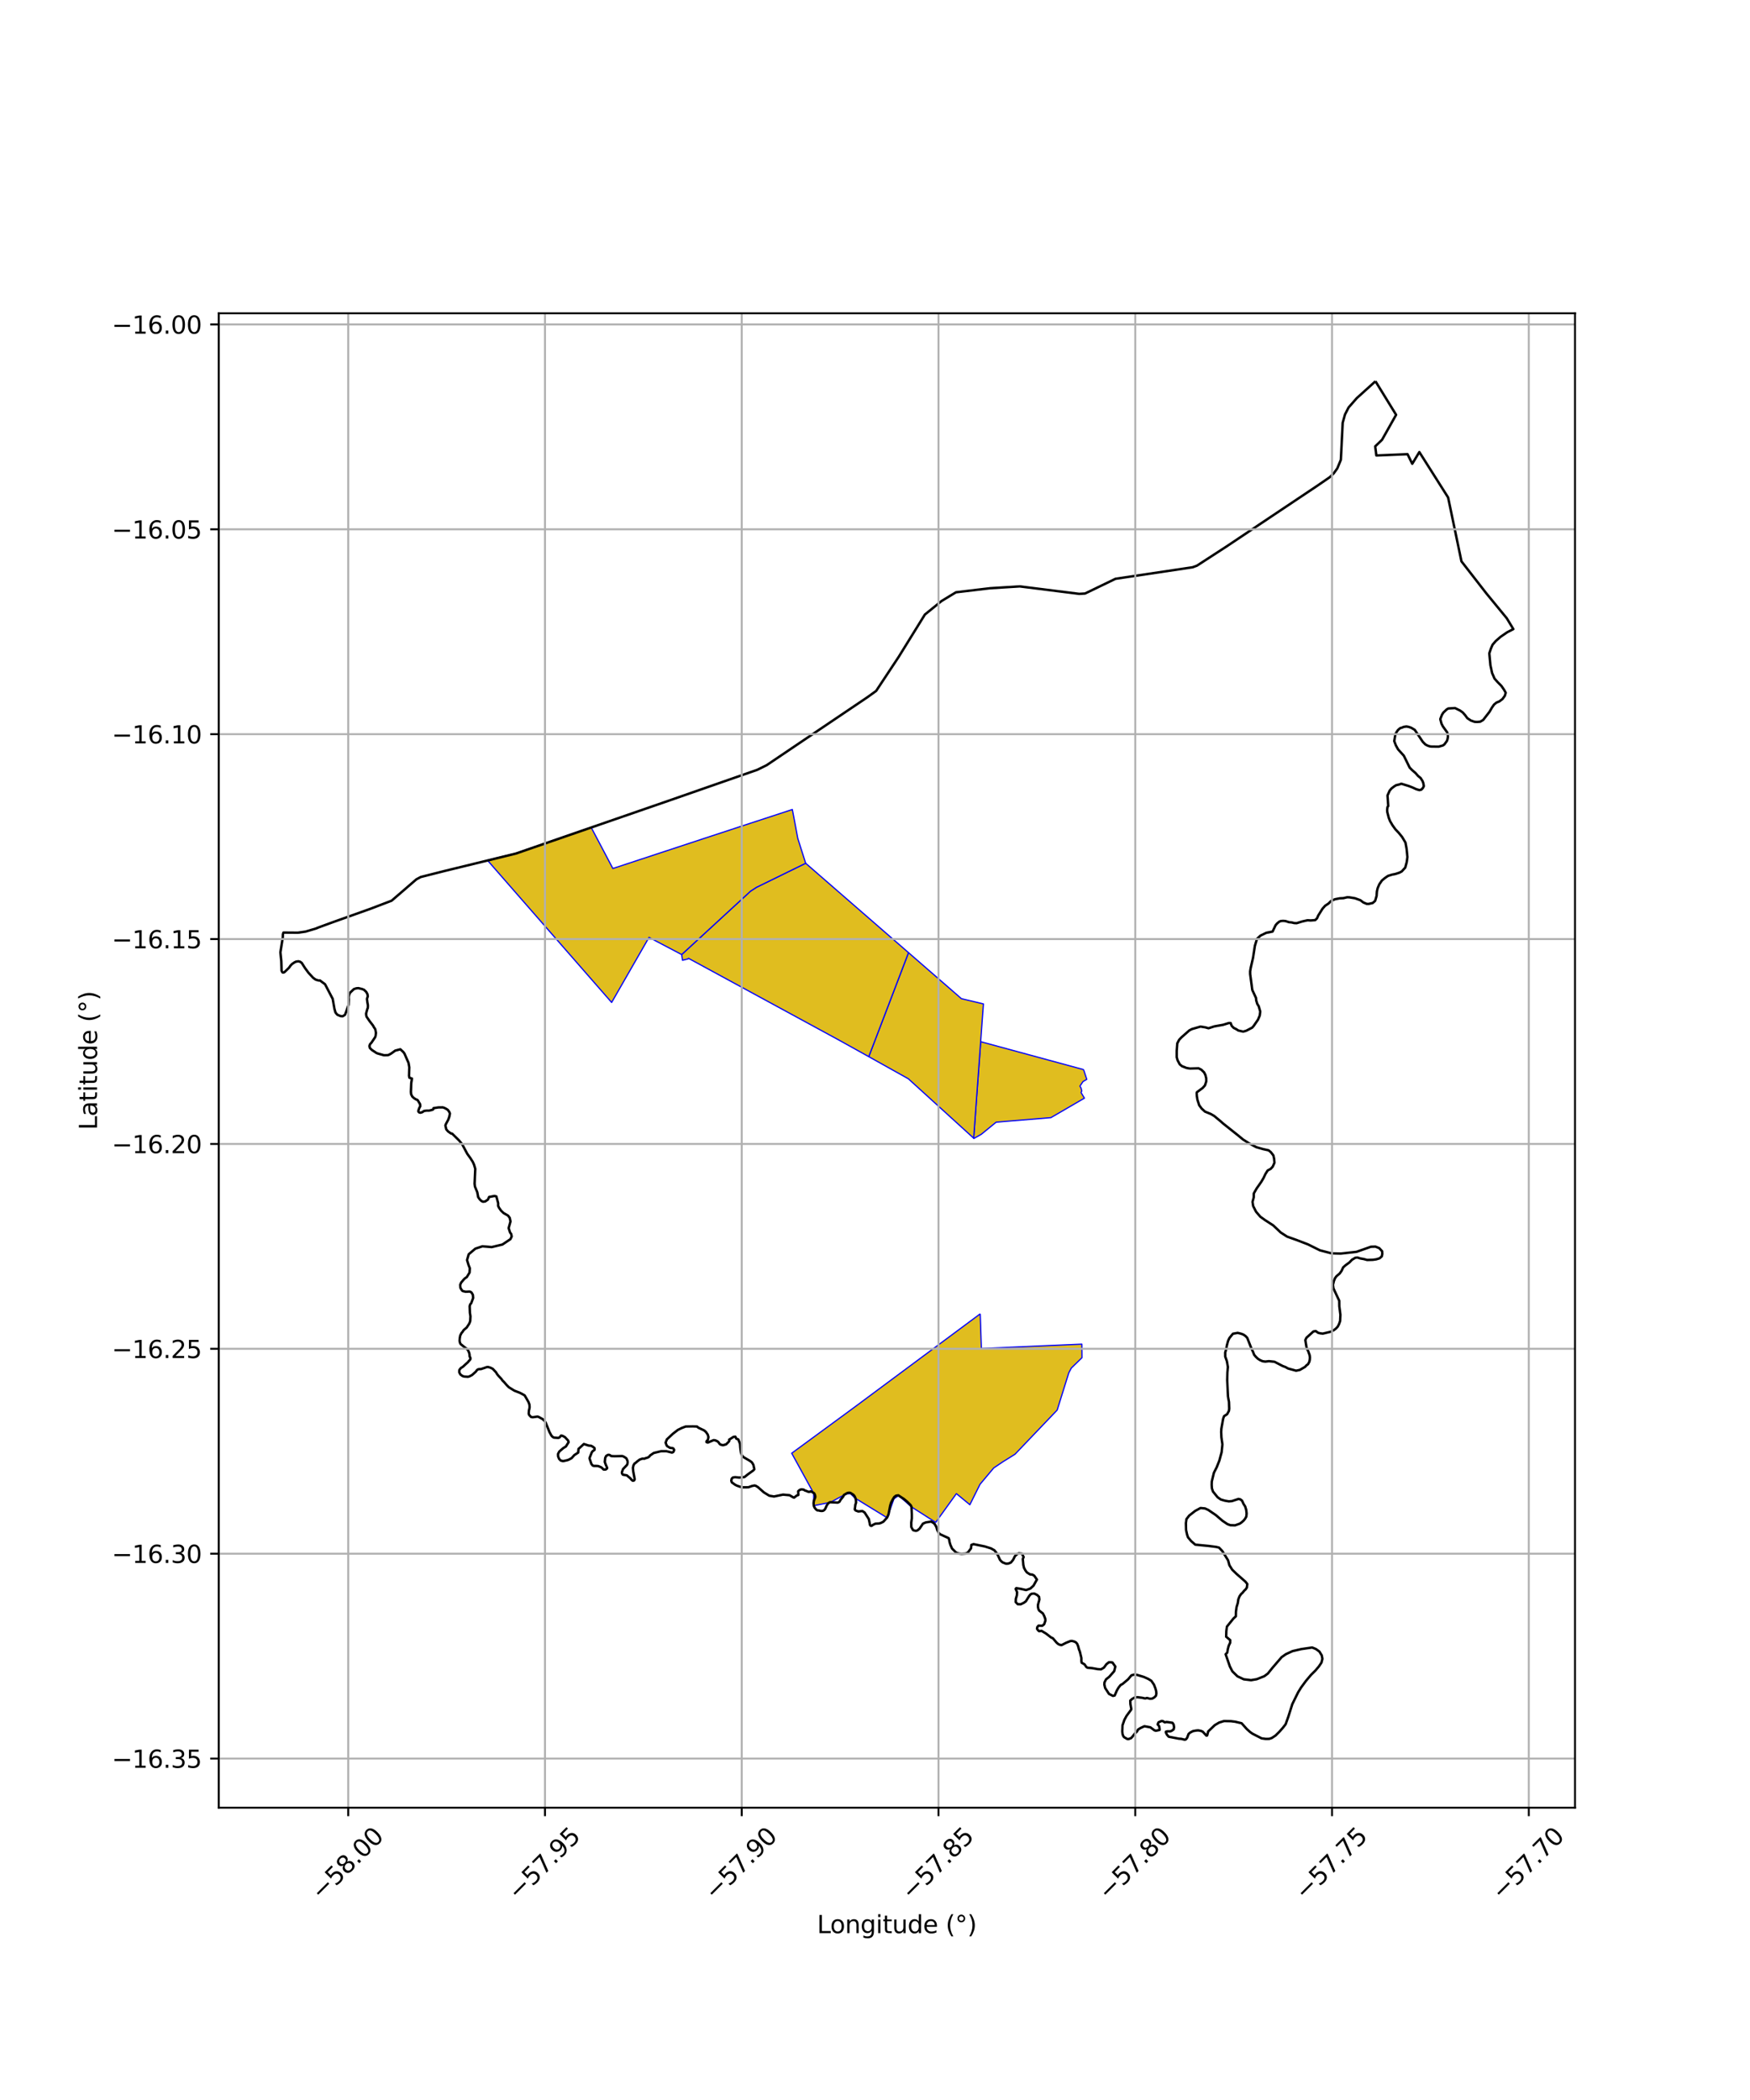 <?xml version="1.0" encoding="utf-8" standalone="no"?>
<!DOCTYPE svg PUBLIC "-//W3C//DTD SVG 1.1//EN"
  "http://www.w3.org/Graphics/SVG/1.1/DTD/svg11.dtd">
<svg xmlns:xlink="http://www.w3.org/1999/xlink" width="720pt" height="864pt" viewBox="0 0 720 864" xmlns="http://www.w3.org/2000/svg" version="1.1">
 <defs>
  <style type="text/css">*{stroke-linejoin: round; stroke-linecap: butt}</style>
 </defs>
 <g id="figure_1">
  <g id="patch_1">
   <path d="M 0 864 
L 720 864 
L 720 0 
L 0 0 
z
" style="fill: #ffffff"/>
  </g>
  <g id="axes_1">
   <g id="patch_2">
    <path d="M 90 743.728 
L 648 743.728 
L 648 128.912 
L 90 128.912 
z
" style="fill: #ffffff"/>
   </g>
   <g id="PatchCollection_1">
    <path d="M 445.813 440.065 
L 447.135 444.069 
L 445.583 444.983 
L 444.318 446.849 
L 444.774 447.65 
L 445.086 448.857 
L 444.775 449.496 
L 446.158 451.812 
L 432.37 459.831 
L 409.843 461.696 
L 403.753 466.672 
L 400.673 468.41 
L 400.591 468.285 
L 402.332 444.279 
L 403.478 428.576 
L 445.813 440.065 
" clip-path="url(#pe3e25dd23f)" style="fill: #e0bd1f; stroke: #0000ff; stroke-width: 0.5"/>
    <path d="M 373.786 391.946 
L 395.566 410.886 
L 404.609 413.042 
L 403.478 428.576 
L 402.332 444.279 
L 400.591 468.285 
L 373.72 443.845 
L 357.428 434.741 
L 373.786 391.946 
" clip-path="url(#pe3e25dd23f)" style="fill: #e0bd1f; stroke: #0000ff; stroke-width: 0.5"/>
    <path d="M 357.428 434.741 
L 345.527 428.126 
L 345.135 427.91 
L 283.274 394.289 
L 283.074 394.527 
L 280.812 395.086 
L 280.449 392.727 
L 280.866 392.354 
L 308.796 366.647 
L 311.253 365.056 
L 331.476 355.162 
L 363.106 382.662 
L 363.444 382.958 
L 373.786 391.946 
L 357.428 434.741 
" clip-path="url(#pe3e25dd23f)" style="fill: #e0bd1f; stroke: #0000ff; stroke-width: 0.5"/>
    <path d="M 245.532 344.782 
L 252.149 357.327 
L 289.624 344.977 
L 308.821 338.675 
L 325.997 333.052 
L 328.246 344.986 
L 331.476 355.162 
L 311.253 365.056 
L 308.795 366.647 
L 280.866 392.354 
L 280.449 392.727 
L 267.015 385.67 
L 251.647 412.437 
L 200.517 353.903 
L 212.228 351.051 
L 213.084 350.799 
L 243.184 340.353 
L 245.532 344.782 
" clip-path="url(#pe3e25dd23f)" style="fill: #e0bd1f; stroke: #0000ff; stroke-width: 0.5"/>
    <path d="M 403.295 540.541 
L 403.775 554.81 
L 445.111 553.018 
L 445.163 558.594 
L 440.769 562.862 
L 439.728 564.833 
L 434.952 580.145 
L 417.615 598.301 
L 412.534 601.472 
L 408.844 603.961 
L 403.208 610.684 
L 400.13 616.869 
L 399.141 618.863 
L 399.03 619.088 
L 393.488 614.524 
L 384.968 626.352 
L 374.99 619.979 
L 369.705 615.315 
L 367.793 616.675 
L 365.036 624.495 
L 351.659 616.276 
L 349.851 614.472 
L 347.849 614.765 
L 341.61 618.114 
L 334.8 619.47 
L 334.761 614.365 
L 325.729 597.899 
L 350.956 579.396 
L 351.156 579.25 
L 403.295 540.541 
" clip-path="url(#pe3e25dd23f)" style="fill: #e0bd1f; stroke: #0000ff; stroke-width: 0.5"/>
   </g>
   <g id="PatchCollection_2">
    <path d="M 565.907 156.858 
L 574.398 170.665 
L 568.611 180.939 
L 565.793 183.665 
L 566.278 187.395 
L 579.103 186.865 
L 581.04 190.822 
L 583.959 185.993 
L 595.79 204.669 
L 601.283 230.951 
L 611.472 244.064 
L 619.915 254.354 
L 622.636 258.829 
L 620.077 260.15 
L 617.406 261.988 
L 615.387 263.743 
L 614.089 265.259 
L 613.426 266.78 
L 612.744 268.797 
L 613.204 273.698 
L 613.886 276.881 
L 614.894 279.198 
L 616.219 280.687 
L 617.719 282.2 
L 618.868 283.878 
L 619.491 285.015 
L 619.123 286.293 
L 618.145 287.617 
L 616.857 288.589 
L 615.716 289.045 
L 614.686 289.886 
L 613.856 291.081 
L 612.812 292.87 
L 610.215 296.216 
L 608.993 296.93 
L 607.69 297.033 
L 606.667 296.97 
L 605.172 296.449 
L 603.708 295.484 
L 602.777 294.213 
L 601.814 293.135 
L 600.752 292.362 
L 598.648 291.321 
L 595.898 291.484 
L 595.223 291.867 
L 593.815 293.202 
L 593.247 294.127 
L 592.577 295.858 
L 593.077 297.755 
L 593.653 298.868 
L 595.424 301.336 
L 595.664 302.293 
L 595.719 303.144 
L 595.557 304.072 
L 595.284 304.877 
L 594.266 306.257 
L 593.694 306.688 
L 591.976 307.181 
L 589.072 307.163 
L 588.282 307.085 
L 587.365 306.779 
L 586.456 306.305 
L 585.383 305.218 
L 582.071 300.285 
L 580.586 299.408 
L 579.575 299.068 
L 578.63 298.897 
L 577.454 299.082 
L 576.81 299.38 
L 576.093 299.559 
L 575.165 300.359 
L 574.508 301.324 
L 574.083 302.193 
L 573.754 304.187 
L 573.63 304.907 
L 574.32 306.708 
L 575.214 308.321 
L 577.579 310.929 
L 579.971 315.803 
L 581.009 316.857 
L 582.361 318.033 
L 583.454 319.264 
L 584.488 320.111 
L 585.299 321.401 
L 585.619 322.294 
L 585.805 323.46 
L 585.409 324.214 
L 584.794 324.874 
L 583.979 325.078 
L 582.676 324.694 
L 581.172 323.999 
L 579.546 323.373 
L 576.541 322.445 
L 575.687 322.755 
L 574.391 323.062 
L 573.512 323.617 
L 572.482 324.416 
L 571.753 325.278 
L 570.86 327.272 
L 571.159 331.629 
L 570.852 332.039 
L 570.711 333.203 
L 570.775 334.141 
L 571.369 336.448 
L 571.911 337.829 
L 572.921 339.553 
L 574.123 341.219 
L 575.453 342.615 
L 576.877 344.366 
L 578.25 346.676 
L 578.716 349.237 
L 579.049 352.597 
L 578.765 354.709 
L 578.165 356.942 
L 576.733 358.523 
L 575.776 359.033 
L 574.119 359.578 
L 572.717 359.855 
L 571.054 360.374 
L 569.7 361.312 
L 568.541 362.296 
L 567.499 363.803 
L 566.824 365.372 
L 566.499 366.764 
L 566.376 368.57 
L 565.771 370.645 
L 564.77 371.517 
L 563.094 371.899 
L 562.308 371.878 
L 560.94 371.31 
L 559.687 370.368 
L 557.47 369.562 
L 555.155 369.181 
L 554.253 369.159 
L 552.721 369.523 
L 551.222 369.591 
L 549.206 369.984 
L 547.656 370.679 
L 546.57 371.753 
L 545.198 372.654 
L 544.129 373.855 
L 542.341 376.71 
L 541.871 377.812 
L 541.115 378.56 
L 539.259 378.702 
L 537.955 378.626 
L 535.791 379.111 
L 533.468 379.819 
L 532.447 379.767 
L 531.439 379.514 
L 530.31 379.409 
L 528.895 378.951 
L 527.894 378.868 
L 526.963 378.945 
L 526.298 379.221 
L 525.463 379.917 
L 524.836 380.625 
L 523.576 383.271 
L 520.998 383.775 
L 518.624 384.923 
L 517.178 386.238 
L 516.294 389.138 
L 515.524 394.128 
L 514.57 398.244 
L 514.346 399.628 
L 514.356 400.796 
L 515.232 407.313 
L 516.767 410.611 
L 516.846 411.622 
L 517.297 413.07 
L 517.862 413.957 
L 518.497 416.164 
L 518.293 417.825 
L 517.566 419.539 
L 515.8 422.103 
L 515.182 422.801 
L 512.721 424.085 
L 511.48 424.436 
L 509.475 423.979 
L 508.609 423.416 
L 507.578 422.904 
L 506.753 422.063 
L 506.318 420.916 
L 505.594 420.898 
L 503.219 421.64 
L 499.605 422.282 
L 497.222 423.054 
L 495.902 422.684 
L 493.908 422.365 
L 490.381 423.394 
L 489.319 423.943 
L 486.094 426.788 
L 485.153 427.778 
L 484.373 429.245 
L 484.135 432.34 
L 484.136 434.958 
L 484.493 436.234 
L 485.392 437.907 
L 486.319 438.661 
L 488.167 439.386 
L 489.562 439.631 
L 493.117 439.525 
L 494.262 440.108 
L 495.392 441.198 
L 495.934 442.276 
L 496.27 443.641 
L 496.294 444.895 
L 495.761 446.555 
L 494.841 447.596 
L 492.445 449.367 
L 492.339 449.692 
L 492.421 450.981 
L 492.662 452.486 
L 493.382 454.719 
L 494.403 456.102 
L 495.777 457.351 
L 498.123 458.311 
L 499.526 459.118 
L 502.107 461.254 
L 503.358 462.349 
L 509.198 466.989 
L 511.388 468.8 
L 513.936 470.416 
L 516.844 471.964 
L 519.63 472.766 
L 521.921 473.266 
L 522.869 474.033 
L 523.907 475.381 
L 524.208 476.748 
L 524.347 478.39 
L 523.648 479.969 
L 522.818 480.886 
L 521.554 481.565 
L 520.651 482.986 
L 519.84 484.69 
L 518.9 486.287 
L 517.019 488.966 
L 515.839 491.031 
L 515.827 492.616 
L 515.325 494.485 
L 515.584 496.195 
L 516.784 498.548 
L 518.53 500.586 
L 520.482 501.989 
L 523.861 504.177 
L 526.914 507.076 
L 529.551 508.779 
L 533.373 510.144 
L 538.155 511.981 
L 543.04 514.408 
L 547.853 515.667 
L 551.621 515.759 
L 558.08 515.047 
L 564.036 512.951 
L 565.887 512.892 
L 567.469 513.52 
L 568.663 514.82 
L 568.715 515.95 
L 568.504 516.912 
L 567.595 517.704 
L 566.192 518.13 
L 564.758 518.329 
L 562.467 518.387 
L 561.131 518.018 
L 559.71 517.765 
L 558.494 517.385 
L 557.654 517.463 
L 556.241 518.305 
L 555.207 519.393 
L 553.557 520.594 
L 552.619 521.438 
L 551.955 522.884 
L 551.182 523.956 
L 549.871 525.061 
L 549.288 525.846 
L 548.777 527.109 
L 548.416 528.637 
L 548.608 530.061 
L 551.004 535.18 
L 551.032 537.409 
L 551.481 540.916 
L 551.365 543.49 
L 550.919 544.769 
L 550.384 545.813 
L 549.649 546.599 
L 548.823 547.234 
L 547.529 547.903 
L 544.242 548.689 
L 543.152 548.564 
L 542.276 548.325 
L 541.32 547.629 
L 540.371 547.81 
L 537.513 550.378 
L 537.051 551.366 
L 537.502 554.111 
L 537.737 554.998 
L 538.177 555.793 
L 538.816 557.536 
L 538.944 558.48 
L 538.873 559.463 
L 538.693 560.271 
L 538.153 561.279 
L 537.516 561.741 
L 536.93 562.377 
L 534.79 563.623 
L 533.248 563.947 
L 529.923 563.032 
L 528.866 562.435 
L 527.749 562.026 
L 524.374 560.272 
L 522.076 560.027 
L 520.574 560.196 
L 519.479 560.052 
L 518.432 559.594 
L 517.497 559.004 
L 516.667 558.201 
L 515.994 557.395 
L 515.545 556.228 
L 514.86 554.783 
L 513.142 550.423 
L 512.445 549.693 
L 511.578 549.088 
L 510.628 548.732 
L 509.233 548.384 
L 507.262 548.734 
L 505.835 550.482 
L 505.285 551.619 
L 504.779 553.499 
L 504.515 555.011 
L 504.081 556.479 
L 504.095 558.141 
L 504.769 560.004 
L 505.188 562.417 
L 504.989 564.626 
L 504.909 567.818 
L 505.221 574.515 
L 505.639 576.848 
L 505.733 579.562 
L 505.6 580.501 
L 504.888 581.832 
L 503.609 582.661 
L 503.23 583.744 
L 502.497 587.874 
L 502.428 589.165 
L 502.522 591.335 
L 502.932 594.245 
L 502.618 597.436 
L 501.674 600.938 
L 500.583 603.681 
L 499.437 605.937 
L 498.569 609.498 
L 498.521 610.874 
L 498.609 612.337 
L 499.052 613.661 
L 500.948 616.002 
L 502.291 616.945 
L 503.949 617.425 
L 505.582 617.703 
L 506.865 617.591 
L 509.577 616.698 
L 510.347 616.903 
L 511.02 617.423 
L 511.609 618.734 
L 512.304 619.818 
L 512.726 621.208 
L 512.896 622.678 
L 512.774 623.944 
L 512.263 624.865 
L 511.675 625.592 
L 510.829 626.351 
L 510.05 626.887 
L 508.145 627.562 
L 506.217 627.506 
L 505.017 627.077 
L 502.993 625.716 
L 500.21 623.337 
L 497.115 621.232 
L 495.79 620.624 
L 493.93 620.442 
L 491.744 621.622 
L 489.275 623.551 
L 488.15 624.996 
L 487.91 626.671 
L 487.982 629.48 
L 488.384 631.312 
L 488.779 632.501 
L 490.071 634.038 
L 491.752 635.51 
L 497.302 636.052 
L 500.346 636.444 
L 501.537 636.724 
L 502.896 638.146 
L 505.267 641.974 
L 505.821 643.997 
L 506.972 645.819 
L 508.775 647.564 
L 512.395 650.73 
L 513.181 651.71 
L 512.999 653.156 
L 512.482 653.918 
L 511.916 654.434 
L 511.203 655.322 
L 510.581 655.89 
L 509.966 656.787 
L 509.483 658.033 
L 509.26 659.546 
L 508.748 661.239 
L 508.499 663.148 
L 508.472 664.983 
L 507.46 665.925 
L 504.795 669.23 
L 504.546 671.056 
L 504.48 673.397 
L 506.148 674.789 
L 506.13 675.847 
L 505.532 677.12 
L 505.17 678.456 
L 504.932 679.936 
L 504.265 680.607 
L 505.995 685.617 
L 507.03 687.64 
L 509.123 689.681 
L 511.707 690.906 
L 514.726 691.27 
L 517.056 690.872 
L 520.161 689.644 
L 521.626 688.553 
L 523.492 686.233 
L 527.303 681.797 
L 529.047 680.577 
L 531.794 679.314 
L 535.354 678.487 
L 539.864 677.83 
L 541.399 678.457 
L 542.821 679.477 
L 543.806 681.073 
L 544.072 682.488 
L 543.684 684.047 
L 542.633 685.613 
L 541.23 687.273 
L 539.36 689.128 
L 537.317 691.555 
L 535.332 694.246 
L 534.095 696.252 
L 531.696 701.124 
L 530.09 706.198 
L 528.947 709.401 
L 527.764 710.918 
L 526.43 712.427 
L 524.807 714.04 
L 523.277 715.049 
L 522.219 715.415 
L 520.739 715.435 
L 519.073 715.212 
L 515.324 713.298 
L 514.341 712.61 
L 512.947 711.354 
L 510.833 708.993 
L 508.164 708.356 
L 506.399 708.139 
L 503.59 708.089 
L 501.587 708.714 
L 499.774 709.787 
L 497.095 712.348 
L 496.659 714.008 
L 496.36 714.102 
L 494.842 712.46 
L 494.122 712.142 
L 492.984 711.926 
L 492.13 711.991 
L 490.832 712.223 
L 489.712 712.803 
L 489.022 713.387 
L 488.427 714.965 
L 487.979 715.572 
L 487.472 715.782 
L 485.951 715.407 
L 485.037 715.349 
L 480.823 714.534 
L 480.137 713.732 
L 479.669 712.778 
L 479.689 712.472 
L 480.216 712.324 
L 481.585 712.309 
L 482.185 712.026 
L 482.883 711.492 
L 483.052 710.633 
L 482.871 709.531 
L 482.39 708.816 
L 480.675 708.56 
L 479.972 708.473 
L 479.195 708.626 
L 478.545 708.173 
L 477.975 708.03 
L 476.669 708.602 
L 476.372 709.207 
L 476.331 709.551 
L 476.654 709.837 
L 476.905 710.235 
L 477.132 711.553 
L 477.065 711.756 
L 475.542 712.089 
L 474.893 711.851 
L 473.747 710.999 
L 473.287 710.668 
L 470.837 710.222 
L 469.229 710.963 
L 468.18 711.634 
L 467.821 712.358 
L 466.881 713.26 
L 465.894 714.532 
L 465.353 715.118 
L 464.249 715.527 
L 463.724 715.444 
L 462.473 714.707 
L 462.107 714.2 
L 461.843 713.386 
L 461.738 712.365 
L 461.836 709.824 
L 462.624 707.562 
L 463.51 705.935 
L 465.415 703.36 
L 465.423 702.918 
L 465.076 701.109 
L 465.028 699.675 
L 465.822 698.982 
L 466.874 698.384 
L 467.991 698.275 
L 469.866 698.512 
L 471.167 698.796 
L 471.905 698.583 
L 473.083 698.909 
L 474.052 698.854 
L 474.903 698.369 
L 475.612 697.646 
L 475.76 696.739 
L 475.677 695.784 
L 475.395 694.728 
L 474.778 693.112 
L 473.69 691.526 
L 472.433 690.76 
L 470.61 689.94 
L 467.826 689.102 
L 466.763 688.934 
L 465.504 689.276 
L 464.125 690.926 
L 461.857 692.833 
L 461.072 693.25 
L 460.229 694.293 
L 459.491 695.542 
L 458.619 697.574 
L 457.904 697.744 
L 456.274 696.923 
L 454.686 694.47 
L 454.355 693.06 
L 454.439 692.127 
L 455.066 690.928 
L 456.382 689.879 
L 458.418 687.564 
L 458.877 685.67 
L 457.704 684.02 
L 457.045 683.898 
L 456.218 683.909 
L 455.201 684.723 
L 454.174 686.117 
L 453.02 686.805 
L 451.694 686.734 
L 449.256 686.303 
L 447.498 686.166 
L 446.968 685.878 
L 446.222 684.773 
L 445.041 684.099 
L 444.921 683.514 
L 444.908 682.135 
L 444.283 679.515 
L 443.919 678.607 
L 443.568 677.286 
L 443.168 676.293 
L 442.651 675.712 
L 442.025 675.394 
L 441.136 675.141 
L 440.421 675.165 
L 438.632 675.89 
L 436.782 676.838 
L 436.079 676.733 
L 435.364 676.391 
L 434.718 675.835 
L 433.195 674.042 
L 432.407 673.67 
L 430.388 672.112 
L 428.519 670.98 
L 427.536 671.128 
L 427.07 670.727 
L 426.662 670.122 
L 426.773 669.434 
L 427.274 668.836 
L 428.798 668.894 
L 429.596 668.274 
L 430.116 666.755 
L 430.034 665.965 
L 429.58 664.787 
L 429.065 663.806 
L 427.554 662.649 
L 427.237 662.04 
L 427.061 661.241 
L 427.051 660.264 
L 427.634 658.093 
L 427.506 656.98 
L 426.726 656.225 
L 425.536 655.632 
L 424.466 655.715 
L 423.912 656.046 
L 423.361 656.747 
L 422.073 658.818 
L 421.243 659.426 
L 419.964 660.04 
L 418.73 660.014 
L 417.894 659.144 
L 417.94 657.833 
L 418.389 656.287 
L 418.453 655.043 
L 417.867 653.722 
L 418.12 653.407 
L 419.949 653.698 
L 422.172 654.195 
L 423.904 653.578 
L 425.21 652.386 
L 426.613 649.876 
L 425.509 648.278 
L 424.713 647.831 
L 423.769 647.739 
L 422.504 646.948 
L 421.881 646.112 
L 421.306 645.036 
L 421.03 643.835 
L 420.801 641.402 
L 421.148 640.624 
L 420.475 639.232 
L 419.191 639.087 
L 418.459 639.389 
L 417.559 640.268 
L 416.83 641.746 
L 415.917 642.867 
L 414.804 643.315 
L 413.842 643.343 
L 412.577 642.841 
L 411.965 642.375 
L 411.394 641.71 
L 410.621 639.996 
L 410.005 638.947 
L 409.116 637.834 
L 407.714 637.045 
L 405.2 636.261 
L 400.524 635.295 
L 399.643 635.633 
L 399.501 637.031 
L 398.178 638.791 
L 397.31 639.179 
L 395.59 639.286 
L 394.434 639.162 
L 393.41 638.802 
L 391.692 637.121 
L 391.005 635.544 
L 390.656 634.355 
L 390.529 633.457 
L 390.301 632.845 
L 386.739 631.205 
L 386.155 630.582 
L 385.623 629.533 
L 385.246 628.247 
L 384.6 627.098 
L 384.084 626.602 
L 383.107 626.015 
L 380.856 626.371 
L 379.72 626.878 
L 378.341 628.932 
L 377.479 629.647 
L 376.881 629.829 
L 376.276 629.739 
L 375.632 629.512 
L 374.935 628.258 
L 374.912 626.44 
L 375.151 624.729 
L 375.147 622.972 
L 375.013 619.92 
L 374.653 619.25 
L 373.255 617.856 
L 371.867 616.7 
L 369.6 615.231 
L 368.64 615.369 
L 367.928 615.912 
L 367.331 616.863 
L 366.629 618.231 
L 366.268 619.404 
L 365.557 623.051 
L 364.985 624.355 
L 363.438 626.071 
L 362.434 626.585 
L 361.704 626.795 
L 360.186 626.878 
L 359.122 627.391 
L 358.617 627.783 
L 358.185 627.73 
L 357.884 627.292 
L 357.819 626.697 
L 357.447 624.973 
L 355.729 622.282 
L 354.785 621.677 
L 353.137 621.86 
L 352.013 621.446 
L 351.678 621.014 
L 351.92 619.118 
L 352.196 618.254 
L 352.181 617.373 
L 351.979 616.421 
L 351.609 615.604 
L 351.169 615.045 
L 349.871 614.202 
L 349.238 614.138 
L 348.605 614.267 
L 347.212 615.073 
L 346.949 615.685 
L 345.839 617.057 
L 345.374 617.888 
L 344.67 618.223 
L 343.616 618.159 
L 341.462 618.056 
L 340.743 618.514 
L 340.176 619.332 
L 339.486 620.843 
L 339.115 621.287 
L 338.585 621.601 
L 338.051 621.654 
L 337.405 621.594 
L 336.775 621.419 
L 336.309 621.439 
L 335.713 621 
L 335.136 620.258 
L 334.81 619.491 
L 334.727 618.444 
L 334.84 617.539 
L 335.411 616.014 
L 335.403 615.514 
L 335.216 614.862 
L 334.897 614.313 
L 333.81 613.678 
L 333.489 613.584 
L 333.258 613.763 
L 332.653 613.791 
L 331.588 613.361 
L 331.059 613.182 
L 330.72 612.899 
L 329.824 612.767 
L 329.341 612.858 
L 328.857 613.116 
L 328.39 613.559 
L 328.484 615.042 
L 328.288 615.151 
L 327.9 615.237 
L 326.716 616.166 
L 326.321 616.037 
L 324.84 615.174 
L 322.168 614.929 
L 318.452 615.703 
L 316.491 615.369 
L 314.278 614.008 
L 311.81 611.819 
L 310.949 611.304 
L 310.452 611.167 
L 309.42 611.368 
L 307.922 611.905 
L 305.234 611.939 
L 303.239 611.264 
L 302.507 610.908 
L 301.086 609.894 
L 300.865 609.192 
L 301.044 608.376 
L 301.52 607.889 
L 302.446 607.756 
L 304.182 607.917 
L 306.303 607.704 
L 307.579 606.675 
L 309.909 604.991 
L 310.361 604.489 
L 309.992 602.77 
L 309.66 602.118 
L 309.235 601.554 
L 308.468 601.001 
L 305.987 599.56 
L 305.247 598.859 
L 304.84 597.587 
L 304.574 595.716 
L 304.441 593.973 
L 303.753 592.216 
L 302.969 591.937 
L 302.537 591.079 
L 301.764 591.179 
L 299.981 592.317 
L 300.061 592.804 
L 299.79 593.201 
L 298.745 594.241 
L 297.444 594.61 
L 296.427 594.334 
L 296.053 594.031 
L 295.618 593.388 
L 295.205 593.019 
L 294.294 592.597 
L 293.603 592.51 
L 292.103 593.144 
L 291.24 593.521 
L 290.689 593.35 
L 290.629 593.182 
L 290.723 592.904 
L 291.022 592.658 
L 291.291 592.204 
L 291.479 591.253 
L 291.179 590.22 
L 290.473 589.191 
L 289.728 588.525 
L 287.32 587.388 
L 286.802 586.923 
L 285.03 586.854 
L 282.091 586.914 
L 280.525 587.508 
L 278.9 588.303 
L 276.858 589.881 
L 274.374 592.201 
L 273.85 593.545 
L 274.229 594.573 
L 274.484 594.979 
L 275.662 595.677 
L 276.659 595.787 
L 277.037 595.939 
L 277.374 596.542 
L 277.186 597.089 
L 277.062 597.312 
L 276.771 597.532 
L 276.431 597.63 
L 274.172 597.06 
L 272.01 597.061 
L 268.972 597.795 
L 267.976 598.477 
L 267.507 598.776 
L 267.174 599.238 
L 266.791 599.525 
L 266.261 599.772 
L 265.555 599.94 
L 265.227 600.153 
L 264.271 600.13 
L 263.168 600.522 
L 262.255 601.21 
L 261.472 601.891 
L 261.107 602.087 
L 260.648 602.839 
L 260.4 603.87 
L 260.523 605.339 
L 261.141 608.625 
L 260.887 609.096 
L 260.457 609.22 
L 260.279 609.199 
L 259.762 608.749 
L 259.373 608.251 
L 257.891 607.002 
L 256.256 606.727 
L 255.914 606.226 
L 255.874 605.709 
L 256.335 604.409 
L 257.972 602.711 
L 258.138 602.269 
L 258.226 601.704 
L 258.182 601.062 
L 257.732 600.048 
L 257.419 599.785 
L 256.492 599.229 
L 255.971 599.063 
L 252.923 599.131 
L 251.856 599.095 
L 251.367 599.015 
L 250.903 598.663 
L 250.568 598.556 
L 250.118 598.576 
L 249.394 599.021 
L 249.003 599.822 
L 248.828 601.486 
L 249.212 602.566 
L 249.81 603.916 
L 249.716 604.215 
L 249.228 604.579 
L 248.432 604.634 
L 248.151 604.455 
L 247.779 604.038 
L 247.29 603.659 
L 246.116 603.186 
L 245.157 603.118 
L 244.39 603.13 
L 243.861 602.977 
L 243.296 602.278 
L 242.567 600.075 
L 242.59 599.8 
L 243.457 597.571 
L 243.748 597.153 
L 244.596 596.516 
L 244.641 596.148 
L 244.56 595.742 
L 243.959 595.251 
L 243.152 594.812 
L 242.674 594.811 
L 241.998 594.694 
L 240.219 594.107 
L 238.012 596.133 
L 237.878 597.644 
L 236.308 598.656 
L 235.181 599.919 
L 234.199 600.453 
L 233.632 600.706 
L 231.997 601.091 
L 231.54 601.124 
L 230.711 600.911 
L 230.031 600.235 
L 229.608 599.151 
L 229.583 598.191 
L 230.123 597.182 
L 231.802 595.755 
L 232.827 595.136 
L 233.938 593.347 
L 233.761 592.711 
L 232.418 591.271 
L 231.448 590.753 
L 230.836 590.642 
L 230.195 591.407 
L 229.703 591.597 
L 227.831 591.47 
L 227.228 591.055 
L 226.86 590.63 
L 226.073 589.2 
L 225.414 587.554 
L 224.54 585.371 
L 224.132 584.707 
L 223.304 583.89 
L 221.649 582.977 
L 221.139 582.828 
L 219.174 583.093 
L 218.498 582.992 
L 217.747 582.197 
L 217.535 581.674 
L 217.616 580.267 
L 217.785 579.709 
L 217.895 578.966 
L 217.833 577.917 
L 217.456 576.875 
L 216.461 575.128 
L 215.844 574.092 
L 214.573 573.388 
L 213.832 573.018 
L 211.601 572.148 
L 209.386 570.77 
L 208.547 569.946 
L 207.441 568.68 
L 206.622 567.859 
L 206.346 567.394 
L 205.019 565.985 
L 204.497 565.322 
L 204.076 564.6 
L 202.728 563.166 
L 201.743 562.686 
L 200.823 562.417 
L 200.243 562.463 
L 199.505 562.736 
L 197.889 563.276 
L 197.139 563.288 
L 196.564 563.436 
L 196.117 563.829 
L 195.822 564.285 
L 194.867 565.149 
L 194.175 565.755 
L 193.134 566.284 
L 192.502 566.452 
L 190.975 566.344 
L 190.306 566.143 
L 189.418 565.493 
L 188.957 564.638 
L 188.983 563.643 
L 189.604 562.865 
L 190.489 562.292 
L 191.508 561.348 
L 192.585 560.39 
L 192.854 559.984 
L 193.215 559.651 
L 193.548 559.176 
L 193.508 558.533 
L 193.245 558.179 
L 193.156 557.093 
L 192.953 556.398 
L 192.542 555.535 
L 192.127 555.03 
L 190.811 554.027 
L 189.543 552.998 
L 189.306 552.627 
L 189.078 551.703 
L 189.145 550.698 
L 189.345 549.495 
L 189.848 548.491 
L 190.311 547.949 
L 190.778 547.225 
L 192.026 546.167 
L 193.087 544.536 
L 193.455 543.568 
L 193.559 541.564 
L 193.336 540.137 
L 193.239 537.405 
L 193.447 536.661 
L 193.884 536.147 
L 194.667 534.022 
L 194.551 532.751 
L 194.021 531.81 
L 193.515 531.459 
L 193.121 531.385 
L 191.605 531.458 
L 190.578 531.236 
L 190.16 531.02 
L 189.657 530.272 
L 189.409 529.777 
L 189.331 528.624 
L 189.712 527.72 
L 190.812 526.416 
L 191.306 525.935 
L 192.059 525.423 
L 193.195 523.565 
L 193.298 521.776 
L 192.763 520.434 
L 192.153 518.431 
L 192.834 516.045 
L 195.564 513.737 
L 198.481 512.767 
L 202.317 513.085 
L 206.706 512.035 
L 209.992 509.832 
L 210.526 508.741 
L 210.323 507.692 
L 209.858 507.1 
L 209.273 505.279 
L 210.033 502.528 
L 209.713 501.051 
L 209.021 500.134 
L 207.161 499.063 
L 206.146 498.086 
L 205.322 496.907 
L 204.936 496.086 
L 204.954 495.027 
L 204.224 492.26 
L 203.444 492.048 
L 201.221 492.48 
L 200.757 493.535 
L 199.622 494.309 
L 198.736 494.429 
L 198.111 494.146 
L 197.391 493.469 
L 196.741 492.535 
L 196.36 490.517 
L 195.415 488.212 
L 195.261 487.026 
L 195.538 480.885 
L 195.019 479.152 
L 194.517 478.034 
L 193.503 476.452 
L 192.244 474.705 
L 190.124 470.736 
L 188.883 469.228 
L 186.022 466.409 
L 185.557 466.349 
L 184.328 465.485 
L 183.597 464.607 
L 183.245 463.038 
L 183.502 462.379 
L 184.432 460.667 
L 184.863 459.435 
L 185.113 458.139 
L 184.812 457.424 
L 184.28 456.678 
L 183.793 456.332 
L 182.912 455.857 
L 182.168 455.602 
L 180.327 455.626 
L 178.351 455.933 
L 178.246 456.415 
L 177.809 456.633 
L 176.542 456.944 
L 175.442 456.942 
L 174.396 457.105 
L 173.805 457.556 
L 172.994 457.808 
L 172.475 457.693 
L 172.113 457.309 
L 172.126 456.955 
L 172.494 455.898 
L 172.903 455.147 
L 172.822 454.268 
L 171.821 452.594 
L 171.067 452.271 
L 170.296 451.787 
L 169.612 451.14 
L 169.148 450.204 
L 169.056 449.229 
L 169.201 445.568 
L 169.497 443.761 
L 168.446 443.407 
L 168.29 442.648 
L 168.347 440.543 
L 168.396 439.149 
L 168.084 437.302 
L 166.38 433.424 
L 165.873 432.764 
L 164.709 431.706 
L 162.604 432.256 
L 161.015 433.409 
L 160.067 433.944 
L 159.563 434.125 
L 157.96 434.159 
L 155.396 433.437 
L 154.921 433.253 
L 153.001 431.985 
L 152.174 431.173 
L 152.001 430.364 
L 152.217 429.658 
L 152.851 428.953 
L 154.347 426.728 
L 154.543 426.117 
L 154.682 424.963 
L 154.478 423.828 
L 154.323 423.315 
L 153.869 422.685 
L 153.449 421.909 
L 152.107 420.182 
L 150.837 418.326 
L 150.694 417.787 
L 150.62 417.017 
L 151.114 415.178 
L 151.314 414.726 
L 151.367 413.928 
L 151.345 413.444 
L 151.146 412.357 
L 150.975 410.974 
L 151.318 409.92 
L 151.19 409.037 
L 150.685 408.114 
L 149.78 407.232 
L 148.952 406.907 
L 147.448 406.547 
L 146.58 406.628 
L 145.597 406.94 
L 144.013 408.446 
L 143.64 409.299 
L 143.435 410.249 
L 143.516 411.283 
L 143.402 413.431 
L 142.06 417.242 
L 141.872 417.575 
L 141.014 418.113 
L 140.141 418.052 
L 138.836 417.522 
L 138.252 416.881 
L 138.004 416.493 
L 137.59 415.013 
L 136.882 410.967 
L 133.734 404.945 
L 131.595 403.358 
L 131.148 403.426 
L 129.897 403.056 
L 128.846 402.316 
L 126.926 400.237 
L 125.484 398.278 
L 124.133 396.15 
L 123.491 395.697 
L 122.778 395.502 
L 121.835 395.629 
L 121.162 395.945 
L 120.199 396.592 
L 119.56 397.238 
L 118.878 398.191 
L 117.119 399.893 
L 116.727 400.122 
L 116.315 400.136 
L 116.086 399.874 
L 115.844 399.317 
L 115.811 397.787 
L 115.73 395.414 
L 115.364 391.816 
L 116.348 385.699 
L 116.396 384.352 
L 116.618 383.691 
L 122.546 383.734 
L 125.738 383.282 
L 129.901 382.044 
L 131.07 381.568 
L 137.008 379.395 
L 152.613 373.828 
L 161.132 370.57 
L 171.322 361.774 
L 173.117 360.824 
L 183.364 358.234 
L 212.206 351.189 
L 274.773 329.553 
L 311.548 316.734 
L 315.416 314.826 
L 356.846 286.884 
L 360.471 284.269 
L 369.762 270.228 
L 380.526 252.842 
L 387.393 247.27 
L 393.318 243.681 
L 407.379 242.013 
L 419.536 241.26 
L 444.015 244.334 
L 446.42 244.191 
L 458.949 238.131 
L 490.643 233.396 
L 492.435 232.744 
L 504.682 224.796 
L 523.069 212.496 
L 541.628 200.089 
L 547.122 196.316 
L 548.759 194.721 
L 550.218 192.684 
L 551.669 189.166 
L 552.422 173.943 
L 553.371 170.525 
L 554.849 167.649 
L 558.217 163.806 
L 565.907 156.858 
L 565.907 156.858 
" clip-path="url(#pe3e25dd23f)" style="fill: none; stroke: #000000"/>
   </g>
   <g id="matplotlib.axis_1">
    <g id="xtick_1">
     <g id="line2d_1">
      <path d="M 143.271 743.728 
L 143.271 128.912 
" clip-path="url(#pe3e25dd23f)" style="fill: none; stroke: #b0b0b0; stroke-width: 0.8; stroke-linecap: square"/>
     </g>
     <g id="line2d_2">
      <defs>
       <path id="mcc79382d2a" d="M 0 0 
L 0 3.5 
" style="stroke: #000000; stroke-width: 0.8"/>
      </defs>
      <g>
       <use xlink:href="#mcc79382d2a" x="143.271" y="743.728" style="stroke: #000000; stroke-width: 0.8"/>
      </g>
     </g>
     <g id="text_1">
      <!-- −58.00 -->
      <g transform="translate(132.137 782.27) rotate(-45) scale(0.1 -0.1)">
       <defs>
        <path id="DejaVuSans-2212" d="M 678 2272 
L 4684 2272 
L 4684 1741 
L 678 1741 
L 678 2272 
z
" transform="scale(0.016)"/>
        <path id="DejaVuSans-35" d="M 691 4666 
L 3169 4666 
L 3169 4134 
L 1269 4134 
L 1269 2991 
Q 1406 3038 1543 3061 
Q 1681 3084 1819 3084 
Q 2600 3084 3056 2656 
Q 3513 2228 3513 1497 
Q 3513 744 3044 326 
Q 2575 -91 1722 -91 
Q 1428 -91 1123 -41 
Q 819 9 494 109 
L 494 744 
Q 775 591 1075 516 
Q 1375 441 1709 441 
Q 2250 441 2565 725 
Q 2881 1009 2881 1497 
Q 2881 1984 2565 2268 
Q 2250 2553 1709 2553 
Q 1456 2553 1204 2497 
Q 953 2441 691 2322 
L 691 4666 
z
" transform="scale(0.016)"/>
        <path id="DejaVuSans-38" d="M 2034 2216 
Q 1584 2216 1326 1975 
Q 1069 1734 1069 1313 
Q 1069 891 1326 650 
Q 1584 409 2034 409 
Q 2484 409 2743 651 
Q 3003 894 3003 1313 
Q 3003 1734 2745 1975 
Q 2488 2216 2034 2216 
z
M 1403 2484 
Q 997 2584 770 2862 
Q 544 3141 544 3541 
Q 544 4100 942 4425 
Q 1341 4750 2034 4750 
Q 2731 4750 3128 4425 
Q 3525 4100 3525 3541 
Q 3525 3141 3298 2862 
Q 3072 2584 2669 2484 
Q 3125 2378 3379 2068 
Q 3634 1759 3634 1313 
Q 3634 634 3220 271 
Q 2806 -91 2034 -91 
Q 1263 -91 848 271 
Q 434 634 434 1313 
Q 434 1759 690 2068 
Q 947 2378 1403 2484 
z
M 1172 3481 
Q 1172 3119 1398 2916 
Q 1625 2713 2034 2713 
Q 2441 2713 2670 2916 
Q 2900 3119 2900 3481 
Q 2900 3844 2670 4047 
Q 2441 4250 2034 4250 
Q 1625 4250 1398 4047 
Q 1172 3844 1172 3481 
z
" transform="scale(0.016)"/>
        <path id="DejaVuSans-2e" d="M 684 794 
L 1344 794 
L 1344 0 
L 684 0 
L 684 794 
z
" transform="scale(0.016)"/>
        <path id="DejaVuSans-30" d="M 2034 4250 
Q 1547 4250 1301 3770 
Q 1056 3291 1056 2328 
Q 1056 1369 1301 889 
Q 1547 409 2034 409 
Q 2525 409 2770 889 
Q 3016 1369 3016 2328 
Q 3016 3291 2770 3770 
Q 2525 4250 2034 4250 
z
M 2034 4750 
Q 2819 4750 3233 4129 
Q 3647 3509 3647 2328 
Q 3647 1150 3233 529 
Q 2819 -91 2034 -91 
Q 1250 -91 836 529 
Q 422 1150 422 2328 
Q 422 3509 836 4129 
Q 1250 4750 2034 4750 
z
" transform="scale(0.016)"/>
       </defs>
       <use xlink:href="#DejaVuSans-2212"/>
       <use xlink:href="#DejaVuSans-35" transform="translate(83.789 0)"/>
       <use xlink:href="#DejaVuSans-38" transform="translate(147.412 0)"/>
       <use xlink:href="#DejaVuSans-2e" transform="translate(211.035 0)"/>
       <use xlink:href="#DejaVuSans-30" transform="translate(242.822 0)"/>
       <use xlink:href="#DejaVuSans-30" transform="translate(306.445 0)"/>
      </g>
     </g>
    </g>
    <g id="xtick_2">
     <g id="line2d_3">
      <path d="M 224.224 743.728 
L 224.224 128.912 
" clip-path="url(#pe3e25dd23f)" style="fill: none; stroke: #b0b0b0; stroke-width: 0.8; stroke-linecap: square"/>
     </g>
     <g id="line2d_4">
      <g>
       <use xlink:href="#mcc79382d2a" x="224.224" y="743.728" style="stroke: #000000; stroke-width: 0.8"/>
      </g>
     </g>
     <g id="text_2">
      <!-- −57.95 -->
      <g transform="translate(213.091 782.27) rotate(-45) scale(0.1 -0.1)">
       <defs>
        <path id="DejaVuSans-37" d="M 525 4666 
L 3525 4666 
L 3525 4397 
L 1831 0 
L 1172 0 
L 2766 4134 
L 525 4134 
L 525 4666 
z
" transform="scale(0.016)"/>
        <path id="DejaVuSans-39" d="M 703 97 
L 703 672 
Q 941 559 1184 500 
Q 1428 441 1663 441 
Q 2288 441 2617 861 
Q 2947 1281 2994 2138 
Q 2813 1869 2534 1725 
Q 2256 1581 1919 1581 
Q 1219 1581 811 2004 
Q 403 2428 403 3163 
Q 403 3881 828 4315 
Q 1253 4750 1959 4750 
Q 2769 4750 3195 4129 
Q 3622 3509 3622 2328 
Q 3622 1225 3098 567 
Q 2575 -91 1691 -91 
Q 1453 -91 1209 -44 
Q 966 3 703 97 
z
M 1959 2075 
Q 2384 2075 2632 2365 
Q 2881 2656 2881 3163 
Q 2881 3666 2632 3958 
Q 2384 4250 1959 4250 
Q 1534 4250 1286 3958 
Q 1038 3666 1038 3163 
Q 1038 2656 1286 2365 
Q 1534 2075 1959 2075 
z
" transform="scale(0.016)"/>
       </defs>
       <use xlink:href="#DejaVuSans-2212"/>
       <use xlink:href="#DejaVuSans-35" transform="translate(83.789 0)"/>
       <use xlink:href="#DejaVuSans-37" transform="translate(147.412 0)"/>
       <use xlink:href="#DejaVuSans-2e" transform="translate(211.035 0)"/>
       <use xlink:href="#DejaVuSans-39" transform="translate(242.822 0)"/>
       <use xlink:href="#DejaVuSans-35" transform="translate(306.445 0)"/>
      </g>
     </g>
    </g>
    <g id="xtick_3">
     <g id="line2d_5">
      <path d="M 305.177 743.728 
L 305.177 128.912 
" clip-path="url(#pe3e25dd23f)" style="fill: none; stroke: #b0b0b0; stroke-width: 0.8; stroke-linecap: square"/>
     </g>
     <g id="line2d_6">
      <g>
       <use xlink:href="#mcc79382d2a" x="305.177" y="743.728" style="stroke: #000000; stroke-width: 0.8"/>
      </g>
     </g>
     <g id="text_3">
      <!-- −57.90 -->
      <g transform="translate(294.044 782.27) rotate(-45) scale(0.1 -0.1)">
       <use xlink:href="#DejaVuSans-2212"/>
       <use xlink:href="#DejaVuSans-35" transform="translate(83.789 0)"/>
       <use xlink:href="#DejaVuSans-37" transform="translate(147.412 0)"/>
       <use xlink:href="#DejaVuSans-2e" transform="translate(211.035 0)"/>
       <use xlink:href="#DejaVuSans-39" transform="translate(242.822 0)"/>
       <use xlink:href="#DejaVuSans-30" transform="translate(306.445 0)"/>
      </g>
     </g>
    </g>
    <g id="xtick_4">
     <g id="line2d_7">
      <path d="M 386.131 743.728 
L 386.131 128.912 
" clip-path="url(#pe3e25dd23f)" style="fill: none; stroke: #b0b0b0; stroke-width: 0.8; stroke-linecap: square"/>
     </g>
     <g id="line2d_8">
      <g>
       <use xlink:href="#mcc79382d2a" x="386.131" y="743.728" style="stroke: #000000; stroke-width: 0.8"/>
      </g>
     </g>
     <g id="text_4">
      <!-- −57.85 -->
      <g transform="translate(374.998 782.27) rotate(-45) scale(0.1 -0.1)">
       <use xlink:href="#DejaVuSans-2212"/>
       <use xlink:href="#DejaVuSans-35" transform="translate(83.789 0)"/>
       <use xlink:href="#DejaVuSans-37" transform="translate(147.412 0)"/>
       <use xlink:href="#DejaVuSans-2e" transform="translate(211.035 0)"/>
       <use xlink:href="#DejaVuSans-38" transform="translate(242.822 0)"/>
       <use xlink:href="#DejaVuSans-35" transform="translate(306.445 0)"/>
      </g>
     </g>
    </g>
    <g id="xtick_5">
     <g id="line2d_9">
      <path d="M 467.084 743.728 
L 467.084 128.912 
" clip-path="url(#pe3e25dd23f)" style="fill: none; stroke: #b0b0b0; stroke-width: 0.8; stroke-linecap: square"/>
     </g>
     <g id="line2d_10">
      <g>
       <use xlink:href="#mcc79382d2a" x="467.084" y="743.728" style="stroke: #000000; stroke-width: 0.8"/>
      </g>
     </g>
     <g id="text_5">
      <!-- −57.80 -->
      <g transform="translate(455.951 782.27) rotate(-45) scale(0.1 -0.1)">
       <use xlink:href="#DejaVuSans-2212"/>
       <use xlink:href="#DejaVuSans-35" transform="translate(83.789 0)"/>
       <use xlink:href="#DejaVuSans-37" transform="translate(147.412 0)"/>
       <use xlink:href="#DejaVuSans-2e" transform="translate(211.035 0)"/>
       <use xlink:href="#DejaVuSans-38" transform="translate(242.822 0)"/>
       <use xlink:href="#DejaVuSans-30" transform="translate(306.445 0)"/>
      </g>
     </g>
    </g>
    <g id="xtick_6">
     <g id="line2d_11">
      <path d="M 548.037 743.728 
L 548.037 128.912 
" clip-path="url(#pe3e25dd23f)" style="fill: none; stroke: #b0b0b0; stroke-width: 0.8; stroke-linecap: square"/>
     </g>
     <g id="line2d_12">
      <g>
       <use xlink:href="#mcc79382d2a" x="548.037" y="743.728" style="stroke: #000000; stroke-width: 0.8"/>
      </g>
     </g>
     <g id="text_6">
      <!-- −57.75 -->
      <g transform="translate(536.904 782.27) rotate(-45) scale(0.1 -0.1)">
       <use xlink:href="#DejaVuSans-2212"/>
       <use xlink:href="#DejaVuSans-35" transform="translate(83.789 0)"/>
       <use xlink:href="#DejaVuSans-37" transform="translate(147.412 0)"/>
       <use xlink:href="#DejaVuSans-2e" transform="translate(211.035 0)"/>
       <use xlink:href="#DejaVuSans-37" transform="translate(242.822 0)"/>
       <use xlink:href="#DejaVuSans-35" transform="translate(306.445 0)"/>
      </g>
     </g>
    </g>
    <g id="xtick_7">
     <g id="line2d_13">
      <path d="M 628.991 743.728 
L 628.991 128.912 
" clip-path="url(#pe3e25dd23f)" style="fill: none; stroke: #b0b0b0; stroke-width: 0.8; stroke-linecap: square"/>
     </g>
     <g id="line2d_14">
      <g>
       <use xlink:href="#mcc79382d2a" x="628.991" y="743.728" style="stroke: #000000; stroke-width: 0.8"/>
      </g>
     </g>
     <g id="text_7">
      <!-- −57.70 -->
      <g transform="translate(617.858 782.27) rotate(-45) scale(0.1 -0.1)">
       <use xlink:href="#DejaVuSans-2212"/>
       <use xlink:href="#DejaVuSans-35" transform="translate(83.789 0)"/>
       <use xlink:href="#DejaVuSans-37" transform="translate(147.412 0)"/>
       <use xlink:href="#DejaVuSans-2e" transform="translate(211.035 0)"/>
       <use xlink:href="#DejaVuSans-37" transform="translate(242.822 0)"/>
       <use xlink:href="#DejaVuSans-30" transform="translate(306.445 0)"/>
      </g>
     </g>
    </g>
    <g id="text_8">
     <!-- Longitude (°) -->
     <g transform="translate(336.14 795.339) scale(0.1 -0.1)">
      <defs>
       <path id="DejaVuSans-4c" d="M 628 4666 
L 1259 4666 
L 1259 531 
L 3531 531 
L 3531 0 
L 628 0 
L 628 4666 
z
" transform="scale(0.016)"/>
       <path id="DejaVuSans-6f" d="M 1959 3097 
Q 1497 3097 1228 2736 
Q 959 2375 959 1747 
Q 959 1119 1226 758 
Q 1494 397 1959 397 
Q 2419 397 2687 759 
Q 2956 1122 2956 1747 
Q 2956 2369 2687 2733 
Q 2419 3097 1959 3097 
z
M 1959 3584 
Q 2709 3584 3137 3096 
Q 3566 2609 3566 1747 
Q 3566 888 3137 398 
Q 2709 -91 1959 -91 
Q 1206 -91 779 398 
Q 353 888 353 1747 
Q 353 2609 779 3096 
Q 1206 3584 1959 3584 
z
" transform="scale(0.016)"/>
       <path id="DejaVuSans-6e" d="M 3513 2113 
L 3513 0 
L 2938 0 
L 2938 2094 
Q 2938 2591 2744 2837 
Q 2550 3084 2163 3084 
Q 1697 3084 1428 2787 
Q 1159 2491 1159 1978 
L 1159 0 
L 581 0 
L 581 3500 
L 1159 3500 
L 1159 2956 
Q 1366 3272 1645 3428 
Q 1925 3584 2291 3584 
Q 2894 3584 3203 3211 
Q 3513 2838 3513 2113 
z
" transform="scale(0.016)"/>
       <path id="DejaVuSans-67" d="M 2906 1791 
Q 2906 2416 2648 2759 
Q 2391 3103 1925 3103 
Q 1463 3103 1205 2759 
Q 947 2416 947 1791 
Q 947 1169 1205 825 
Q 1463 481 1925 481 
Q 2391 481 2648 825 
Q 2906 1169 2906 1791 
z
M 3481 434 
Q 3481 -459 3084 -895 
Q 2688 -1331 1869 -1331 
Q 1566 -1331 1297 -1286 
Q 1028 -1241 775 -1147 
L 775 -588 
Q 1028 -725 1275 -790 
Q 1522 -856 1778 -856 
Q 2344 -856 2625 -561 
Q 2906 -266 2906 331 
L 2906 616 
Q 2728 306 2450 153 
Q 2172 0 1784 0 
Q 1141 0 747 490 
Q 353 981 353 1791 
Q 353 2603 747 3093 
Q 1141 3584 1784 3584 
Q 2172 3584 2450 3431 
Q 2728 3278 2906 2969 
L 2906 3500 
L 3481 3500 
L 3481 434 
z
" transform="scale(0.016)"/>
       <path id="DejaVuSans-69" d="M 603 3500 
L 1178 3500 
L 1178 0 
L 603 0 
L 603 3500 
z
M 603 4863 
L 1178 4863 
L 1178 4134 
L 603 4134 
L 603 4863 
z
" transform="scale(0.016)"/>
       <path id="DejaVuSans-74" d="M 1172 4494 
L 1172 3500 
L 2356 3500 
L 2356 3053 
L 1172 3053 
L 1172 1153 
Q 1172 725 1289 603 
Q 1406 481 1766 481 
L 2356 481 
L 2356 0 
L 1766 0 
Q 1100 0 847 248 
Q 594 497 594 1153 
L 594 3053 
L 172 3053 
L 172 3500 
L 594 3500 
L 594 4494 
L 1172 4494 
z
" transform="scale(0.016)"/>
       <path id="DejaVuSans-75" d="M 544 1381 
L 544 3500 
L 1119 3500 
L 1119 1403 
Q 1119 906 1312 657 
Q 1506 409 1894 409 
Q 2359 409 2629 706 
Q 2900 1003 2900 1516 
L 2900 3500 
L 3475 3500 
L 3475 0 
L 2900 0 
L 2900 538 
Q 2691 219 2414 64 
Q 2138 -91 1772 -91 
Q 1169 -91 856 284 
Q 544 659 544 1381 
z
M 1991 3584 
L 1991 3584 
z
" transform="scale(0.016)"/>
       <path id="DejaVuSans-64" d="M 2906 2969 
L 2906 4863 
L 3481 4863 
L 3481 0 
L 2906 0 
L 2906 525 
Q 2725 213 2448 61 
Q 2172 -91 1784 -91 
Q 1150 -91 751 415 
Q 353 922 353 1747 
Q 353 2572 751 3078 
Q 1150 3584 1784 3584 
Q 2172 3584 2448 3432 
Q 2725 3281 2906 2969 
z
M 947 1747 
Q 947 1113 1208 752 
Q 1469 391 1925 391 
Q 2381 391 2643 752 
Q 2906 1113 2906 1747 
Q 2906 2381 2643 2742 
Q 2381 3103 1925 3103 
Q 1469 3103 1208 2742 
Q 947 2381 947 1747 
z
" transform="scale(0.016)"/>
       <path id="DejaVuSans-65" d="M 3597 1894 
L 3597 1613 
L 953 1613 
Q 991 1019 1311 708 
Q 1631 397 2203 397 
Q 2534 397 2845 478 
Q 3156 559 3463 722 
L 3463 178 
Q 3153 47 2828 -22 
Q 2503 -91 2169 -91 
Q 1331 -91 842 396 
Q 353 884 353 1716 
Q 353 2575 817 3079 
Q 1281 3584 2069 3584 
Q 2775 3584 3186 3129 
Q 3597 2675 3597 1894 
z
M 3022 2063 
Q 3016 2534 2758 2815 
Q 2500 3097 2075 3097 
Q 1594 3097 1305 2825 
Q 1016 2553 972 2059 
L 3022 2063 
z
" transform="scale(0.016)"/>
       <path id="DejaVuSans-20" transform="scale(0.016)"/>
       <path id="DejaVuSans-28" d="M 1984 4856 
Q 1566 4138 1362 3434 
Q 1159 2731 1159 2009 
Q 1159 1288 1364 580 
Q 1569 -128 1984 -844 
L 1484 -844 
Q 1016 -109 783 600 
Q 550 1309 550 2009 
Q 550 2706 781 3412 
Q 1013 4119 1484 4856 
L 1984 4856 
z
" transform="scale(0.016)"/>
       <path id="DejaVuSans-b0" d="M 1600 4347 
Q 1350 4347 1178 4173 
Q 1006 4000 1006 3750 
Q 1006 3503 1178 3333 
Q 1350 3163 1600 3163 
Q 1850 3163 2022 3333 
Q 2194 3503 2194 3750 
Q 2194 3997 2020 4172 
Q 1847 4347 1600 4347 
z
M 1600 4750 
Q 1800 4750 1984 4673 
Q 2169 4597 2303 4453 
Q 2447 4313 2519 4134 
Q 2591 3956 2591 3750 
Q 2591 3338 2302 3052 
Q 2013 2766 1594 2766 
Q 1172 2766 890 3047 
Q 609 3328 609 3750 
Q 609 4169 896 4459 
Q 1184 4750 1600 4750 
z
" transform="scale(0.016)"/>
       <path id="DejaVuSans-29" d="M 513 4856 
L 1013 4856 
Q 1481 4119 1714 3412 
Q 1947 2706 1947 2009 
Q 1947 1309 1714 600 
Q 1481 -109 1013 -844 
L 513 -844 
Q 928 -128 1133 580 
Q 1338 1288 1338 2009 
Q 1338 2731 1133 3434 
Q 928 4138 513 4856 
z
" transform="scale(0.016)"/>
      </defs>
      <use xlink:href="#DejaVuSans-4c"/>
      <use xlink:href="#DejaVuSans-6f" transform="translate(53.963 0)"/>
      <use xlink:href="#DejaVuSans-6e" transform="translate(115.145 0)"/>
      <use xlink:href="#DejaVuSans-67" transform="translate(178.523 0)"/>
      <use xlink:href="#DejaVuSans-69" transform="translate(242 0)"/>
      <use xlink:href="#DejaVuSans-74" transform="translate(269.783 0)"/>
      <use xlink:href="#DejaVuSans-75" transform="translate(308.992 0)"/>
      <use xlink:href="#DejaVuSans-64" transform="translate(372.371 0)"/>
      <use xlink:href="#DejaVuSans-65" transform="translate(435.848 0)"/>
      <use xlink:href="#DejaVuSans-20" transform="translate(497.371 0)"/>
      <use xlink:href="#DejaVuSans-28" transform="translate(529.158 0)"/>
      <use xlink:href="#DejaVuSans-b0" transform="translate(568.172 0)"/>
      <use xlink:href="#DejaVuSans-29" transform="translate(618.172 0)"/>
     </g>
    </g>
   </g>
   <g id="matplotlib.axis_2">
    <g id="ytick_1">
     <g id="line2d_15">
      <path d="M 90 723.525 
L 648 723.525 
" clip-path="url(#pe3e25dd23f)" style="fill: none; stroke: #b0b0b0; stroke-width: 0.8; stroke-linecap: square"/>
     </g>
     <g id="line2d_16">
      <defs>
       <path id="m7e94a1e04b" d="M 0 0 
L -3.5 0 
" style="stroke: #000000; stroke-width: 0.8"/>
      </defs>
      <g>
       <use xlink:href="#m7e94a1e04b" x="90" y="723.525" style="stroke: #000000; stroke-width: 0.8"/>
      </g>
     </g>
     <g id="text_9">
      <!-- −16.35 -->
      <g transform="translate(45.992 727.324) scale(0.1 -0.1)">
       <defs>
        <path id="DejaVuSans-31" d="M 794 531 
L 1825 531 
L 1825 4091 
L 703 3866 
L 703 4441 
L 1819 4666 
L 2450 4666 
L 2450 531 
L 3481 531 
L 3481 0 
L 794 0 
L 794 531 
z
" transform="scale(0.016)"/>
        <path id="DejaVuSans-36" d="M 2113 2584 
Q 1688 2584 1439 2293 
Q 1191 2003 1191 1497 
Q 1191 994 1439 701 
Q 1688 409 2113 409 
Q 2538 409 2786 701 
Q 3034 994 3034 1497 
Q 3034 2003 2786 2293 
Q 2538 2584 2113 2584 
z
M 3366 4563 
L 3366 3988 
Q 3128 4100 2886 4159 
Q 2644 4219 2406 4219 
Q 1781 4219 1451 3797 
Q 1122 3375 1075 2522 
Q 1259 2794 1537 2939 
Q 1816 3084 2150 3084 
Q 2853 3084 3261 2657 
Q 3669 2231 3669 1497 
Q 3669 778 3244 343 
Q 2819 -91 2113 -91 
Q 1303 -91 875 529 
Q 447 1150 447 2328 
Q 447 3434 972 4092 
Q 1497 4750 2381 4750 
Q 2619 4750 2861 4703 
Q 3103 4656 3366 4563 
z
" transform="scale(0.016)"/>
        <path id="DejaVuSans-33" d="M 2597 2516 
Q 3050 2419 3304 2112 
Q 3559 1806 3559 1356 
Q 3559 666 3084 287 
Q 2609 -91 1734 -91 
Q 1441 -91 1130 -33 
Q 819 25 488 141 
L 488 750 
Q 750 597 1062 519 
Q 1375 441 1716 441 
Q 2309 441 2620 675 
Q 2931 909 2931 1356 
Q 2931 1769 2642 2001 
Q 2353 2234 1838 2234 
L 1294 2234 
L 1294 2753 
L 1863 2753 
Q 2328 2753 2575 2939 
Q 2822 3125 2822 3475 
Q 2822 3834 2567 4026 
Q 2313 4219 1838 4219 
Q 1578 4219 1281 4162 
Q 984 4106 628 3988 
L 628 4550 
Q 988 4650 1302 4700 
Q 1616 4750 1894 4750 
Q 2613 4750 3031 4423 
Q 3450 4097 3450 3541 
Q 3450 3153 3228 2886 
Q 3006 2619 2597 2516 
z
" transform="scale(0.016)"/>
       </defs>
       <use xlink:href="#DejaVuSans-2212"/>
       <use xlink:href="#DejaVuSans-31" transform="translate(83.789 0)"/>
       <use xlink:href="#DejaVuSans-36" transform="translate(147.412 0)"/>
       <use xlink:href="#DejaVuSans-2e" transform="translate(211.035 0)"/>
       <use xlink:href="#DejaVuSans-33" transform="translate(242.822 0)"/>
       <use xlink:href="#DejaVuSans-35" transform="translate(306.445 0)"/>
      </g>
     </g>
    </g>
    <g id="ytick_2">
     <g id="line2d_17">
      <path d="M 90 639.233 
L 648 639.233 
" clip-path="url(#pe3e25dd23f)" style="fill: none; stroke: #b0b0b0; stroke-width: 0.8; stroke-linecap: square"/>
     </g>
     <g id="line2d_18">
      <g>
       <use xlink:href="#m7e94a1e04b" x="90" y="639.233" style="stroke: #000000; stroke-width: 0.8"/>
      </g>
     </g>
     <g id="text_10">
      <!-- −16.30 -->
      <g transform="translate(45.992 643.032) scale(0.1 -0.1)">
       <use xlink:href="#DejaVuSans-2212"/>
       <use xlink:href="#DejaVuSans-31" transform="translate(83.789 0)"/>
       <use xlink:href="#DejaVuSans-36" transform="translate(147.412 0)"/>
       <use xlink:href="#DejaVuSans-2e" transform="translate(211.035 0)"/>
       <use xlink:href="#DejaVuSans-33" transform="translate(242.822 0)"/>
       <use xlink:href="#DejaVuSans-30" transform="translate(306.445 0)"/>
      </g>
     </g>
    </g>
    <g id="ytick_3">
     <g id="line2d_19">
      <path d="M 90 554.941 
L 648 554.941 
" clip-path="url(#pe3e25dd23f)" style="fill: none; stroke: #b0b0b0; stroke-width: 0.8; stroke-linecap: square"/>
     </g>
     <g id="line2d_20">
      <g>
       <use xlink:href="#m7e94a1e04b" x="90" y="554.941" style="stroke: #000000; stroke-width: 0.8"/>
      </g>
     </g>
     <g id="text_11">
      <!-- −16.25 -->
      <g transform="translate(45.992 558.74) scale(0.1 -0.1)">
       <defs>
        <path id="DejaVuSans-32" d="M 1228 531 
L 3431 531 
L 3431 0 
L 469 0 
L 469 531 
Q 828 903 1448 1529 
Q 2069 2156 2228 2338 
Q 2531 2678 2651 2914 
Q 2772 3150 2772 3378 
Q 2772 3750 2511 3984 
Q 2250 4219 1831 4219 
Q 1534 4219 1204 4116 
Q 875 4013 500 3803 
L 500 4441 
Q 881 4594 1212 4672 
Q 1544 4750 1819 4750 
Q 2544 4750 2975 4387 
Q 3406 4025 3406 3419 
Q 3406 3131 3298 2873 
Q 3191 2616 2906 2266 
Q 2828 2175 2409 1742 
Q 1991 1309 1228 531 
z
" transform="scale(0.016)"/>
       </defs>
       <use xlink:href="#DejaVuSans-2212"/>
       <use xlink:href="#DejaVuSans-31" transform="translate(83.789 0)"/>
       <use xlink:href="#DejaVuSans-36" transform="translate(147.412 0)"/>
       <use xlink:href="#DejaVuSans-2e" transform="translate(211.035 0)"/>
       <use xlink:href="#DejaVuSans-32" transform="translate(242.822 0)"/>
       <use xlink:href="#DejaVuSans-35" transform="translate(306.445 0)"/>
      </g>
     </g>
    </g>
    <g id="ytick_4">
     <g id="line2d_21">
      <path d="M 90 470.649 
L 648 470.649 
" clip-path="url(#pe3e25dd23f)" style="fill: none; stroke: #b0b0b0; stroke-width: 0.8; stroke-linecap: square"/>
     </g>
     <g id="line2d_22">
      <g>
       <use xlink:href="#m7e94a1e04b" x="90" y="470.649" style="stroke: #000000; stroke-width: 0.8"/>
      </g>
     </g>
     <g id="text_12">
      <!-- −16.20 -->
      <g transform="translate(45.992 474.448) scale(0.1 -0.1)">
       <use xlink:href="#DejaVuSans-2212"/>
       <use xlink:href="#DejaVuSans-31" transform="translate(83.789 0)"/>
       <use xlink:href="#DejaVuSans-36" transform="translate(147.412 0)"/>
       <use xlink:href="#DejaVuSans-2e" transform="translate(211.035 0)"/>
       <use xlink:href="#DejaVuSans-32" transform="translate(242.822 0)"/>
       <use xlink:href="#DejaVuSans-30" transform="translate(306.445 0)"/>
      </g>
     </g>
    </g>
    <g id="ytick_5">
     <g id="line2d_23">
      <path d="M 90 386.357 
L 648 386.357 
" clip-path="url(#pe3e25dd23f)" style="fill: none; stroke: #b0b0b0; stroke-width: 0.8; stroke-linecap: square"/>
     </g>
     <g id="line2d_24">
      <g>
       <use xlink:href="#m7e94a1e04b" x="90" y="386.357" style="stroke: #000000; stroke-width: 0.8"/>
      </g>
     </g>
     <g id="text_13">
      <!-- −16.15 -->
      <g transform="translate(45.992 390.156) scale(0.1 -0.1)">
       <use xlink:href="#DejaVuSans-2212"/>
       <use xlink:href="#DejaVuSans-31" transform="translate(83.789 0)"/>
       <use xlink:href="#DejaVuSans-36" transform="translate(147.412 0)"/>
       <use xlink:href="#DejaVuSans-2e" transform="translate(211.035 0)"/>
       <use xlink:href="#DejaVuSans-31" transform="translate(242.822 0)"/>
       <use xlink:href="#DejaVuSans-35" transform="translate(306.445 0)"/>
      </g>
     </g>
    </g>
    <g id="ytick_6">
     <g id="line2d_25">
      <path d="M 90 302.065 
L 648 302.065 
" clip-path="url(#pe3e25dd23f)" style="fill: none; stroke: #b0b0b0; stroke-width: 0.8; stroke-linecap: square"/>
     </g>
     <g id="line2d_26">
      <g>
       <use xlink:href="#m7e94a1e04b" x="90" y="302.065" style="stroke: #000000; stroke-width: 0.8"/>
      </g>
     </g>
     <g id="text_14">
      <!-- −16.10 -->
      <g transform="translate(45.992 305.864) scale(0.1 -0.1)">
       <use xlink:href="#DejaVuSans-2212"/>
       <use xlink:href="#DejaVuSans-31" transform="translate(83.789 0)"/>
       <use xlink:href="#DejaVuSans-36" transform="translate(147.412 0)"/>
       <use xlink:href="#DejaVuSans-2e" transform="translate(211.035 0)"/>
       <use xlink:href="#DejaVuSans-31" transform="translate(242.822 0)"/>
       <use xlink:href="#DejaVuSans-30" transform="translate(306.445 0)"/>
      </g>
     </g>
    </g>
    <g id="ytick_7">
     <g id="line2d_27">
      <path d="M 90 217.773 
L 648 217.773 
" clip-path="url(#pe3e25dd23f)" style="fill: none; stroke: #b0b0b0; stroke-width: 0.8; stroke-linecap: square"/>
     </g>
     <g id="line2d_28">
      <g>
       <use xlink:href="#m7e94a1e04b" x="90" y="217.773" style="stroke: #000000; stroke-width: 0.8"/>
      </g>
     </g>
     <g id="text_15">
      <!-- −16.05 -->
      <g transform="translate(45.992 221.572) scale(0.1 -0.1)">
       <use xlink:href="#DejaVuSans-2212"/>
       <use xlink:href="#DejaVuSans-31" transform="translate(83.789 0)"/>
       <use xlink:href="#DejaVuSans-36" transform="translate(147.412 0)"/>
       <use xlink:href="#DejaVuSans-2e" transform="translate(211.035 0)"/>
       <use xlink:href="#DejaVuSans-30" transform="translate(242.822 0)"/>
       <use xlink:href="#DejaVuSans-35" transform="translate(306.445 0)"/>
      </g>
     </g>
    </g>
    <g id="ytick_8">
     <g id="line2d_29">
      <path d="M 90 133.481 
L 648 133.481 
" clip-path="url(#pe3e25dd23f)" style="fill: none; stroke: #b0b0b0; stroke-width: 0.8; stroke-linecap: square"/>
     </g>
     <g id="line2d_30">
      <g>
       <use xlink:href="#m7e94a1e04b" x="90" y="133.481" style="stroke: #000000; stroke-width: 0.8"/>
      </g>
     </g>
     <g id="text_16">
      <!-- −16.00 -->
      <g transform="translate(45.992 137.28) scale(0.1 -0.1)">
       <use xlink:href="#DejaVuSans-2212"/>
       <use xlink:href="#DejaVuSans-31" transform="translate(83.789 0)"/>
       <use xlink:href="#DejaVuSans-36" transform="translate(147.412 0)"/>
       <use xlink:href="#DejaVuSans-2e" transform="translate(211.035 0)"/>
       <use xlink:href="#DejaVuSans-30" transform="translate(242.822 0)"/>
       <use xlink:href="#DejaVuSans-30" transform="translate(306.445 0)"/>
      </g>
     </g>
    </g>
    <g id="text_17">
     <!-- Latitude (°) -->
     <g transform="translate(39.913 464.89) rotate(-90) scale(0.1 -0.1)">
      <defs>
       <path id="DejaVuSans-61" d="M 2194 1759 
Q 1497 1759 1228 1600 
Q 959 1441 959 1056 
Q 959 750 1161 570 
Q 1363 391 1709 391 
Q 2188 391 2477 730 
Q 2766 1069 2766 1631 
L 2766 1759 
L 2194 1759 
z
M 3341 1997 
L 3341 0 
L 2766 0 
L 2766 531 
Q 2569 213 2275 61 
Q 1981 -91 1556 -91 
Q 1019 -91 701 211 
Q 384 513 384 1019 
Q 384 1609 779 1909 
Q 1175 2209 1959 2209 
L 2766 2209 
L 2766 2266 
Q 2766 2663 2505 2880 
Q 2244 3097 1772 3097 
Q 1472 3097 1187 3025 
Q 903 2953 641 2809 
L 641 3341 
Q 956 3463 1253 3523 
Q 1550 3584 1831 3584 
Q 2591 3584 2966 3190 
Q 3341 2797 3341 1997 
z
" transform="scale(0.016)"/>
      </defs>
      <use xlink:href="#DejaVuSans-4c"/>
      <use xlink:href="#DejaVuSans-61" transform="translate(55.713 0)"/>
      <use xlink:href="#DejaVuSans-74" transform="translate(116.992 0)"/>
      <use xlink:href="#DejaVuSans-69" transform="translate(156.201 0)"/>
      <use xlink:href="#DejaVuSans-74" transform="translate(183.984 0)"/>
      <use xlink:href="#DejaVuSans-75" transform="translate(223.193 0)"/>
      <use xlink:href="#DejaVuSans-64" transform="translate(286.572 0)"/>
      <use xlink:href="#DejaVuSans-65" transform="translate(350.049 0)"/>
      <use xlink:href="#DejaVuSans-20" transform="translate(411.572 0)"/>
      <use xlink:href="#DejaVuSans-28" transform="translate(443.359 0)"/>
      <use xlink:href="#DejaVuSans-b0" transform="translate(482.373 0)"/>
      <use xlink:href="#DejaVuSans-29" transform="translate(532.373 0)"/>
     </g>
    </g>
   </g>
   <g id="patch_3">
    <path d="M 90 743.728 
L 90 128.912 
" style="fill: none; stroke: #000000; stroke-width: 0.8; stroke-linejoin: miter; stroke-linecap: square"/>
   </g>
   <g id="patch_4">
    <path d="M 648 743.728 
L 648 128.912 
" style="fill: none; stroke: #000000; stroke-width: 0.8; stroke-linejoin: miter; stroke-linecap: square"/>
   </g>
   <g id="patch_5">
    <path d="M 90 743.728 
L 648 743.728 
" style="fill: none; stroke: #000000; stroke-width: 0.8; stroke-linejoin: miter; stroke-linecap: square"/>
   </g>
   <g id="patch_6">
    <path d="M 90 128.912 
L 648 128.912 
" style="fill: none; stroke: #000000; stroke-width: 0.8; stroke-linejoin: miter; stroke-linecap: square"/>
   </g>
  </g>
 </g>
 <defs>
  <clipPath id="pe3e25dd23f">
   <rect x="90" y="128.912" width="558" height="614.816"/>
  </clipPath>
 </defs>
</svg>
